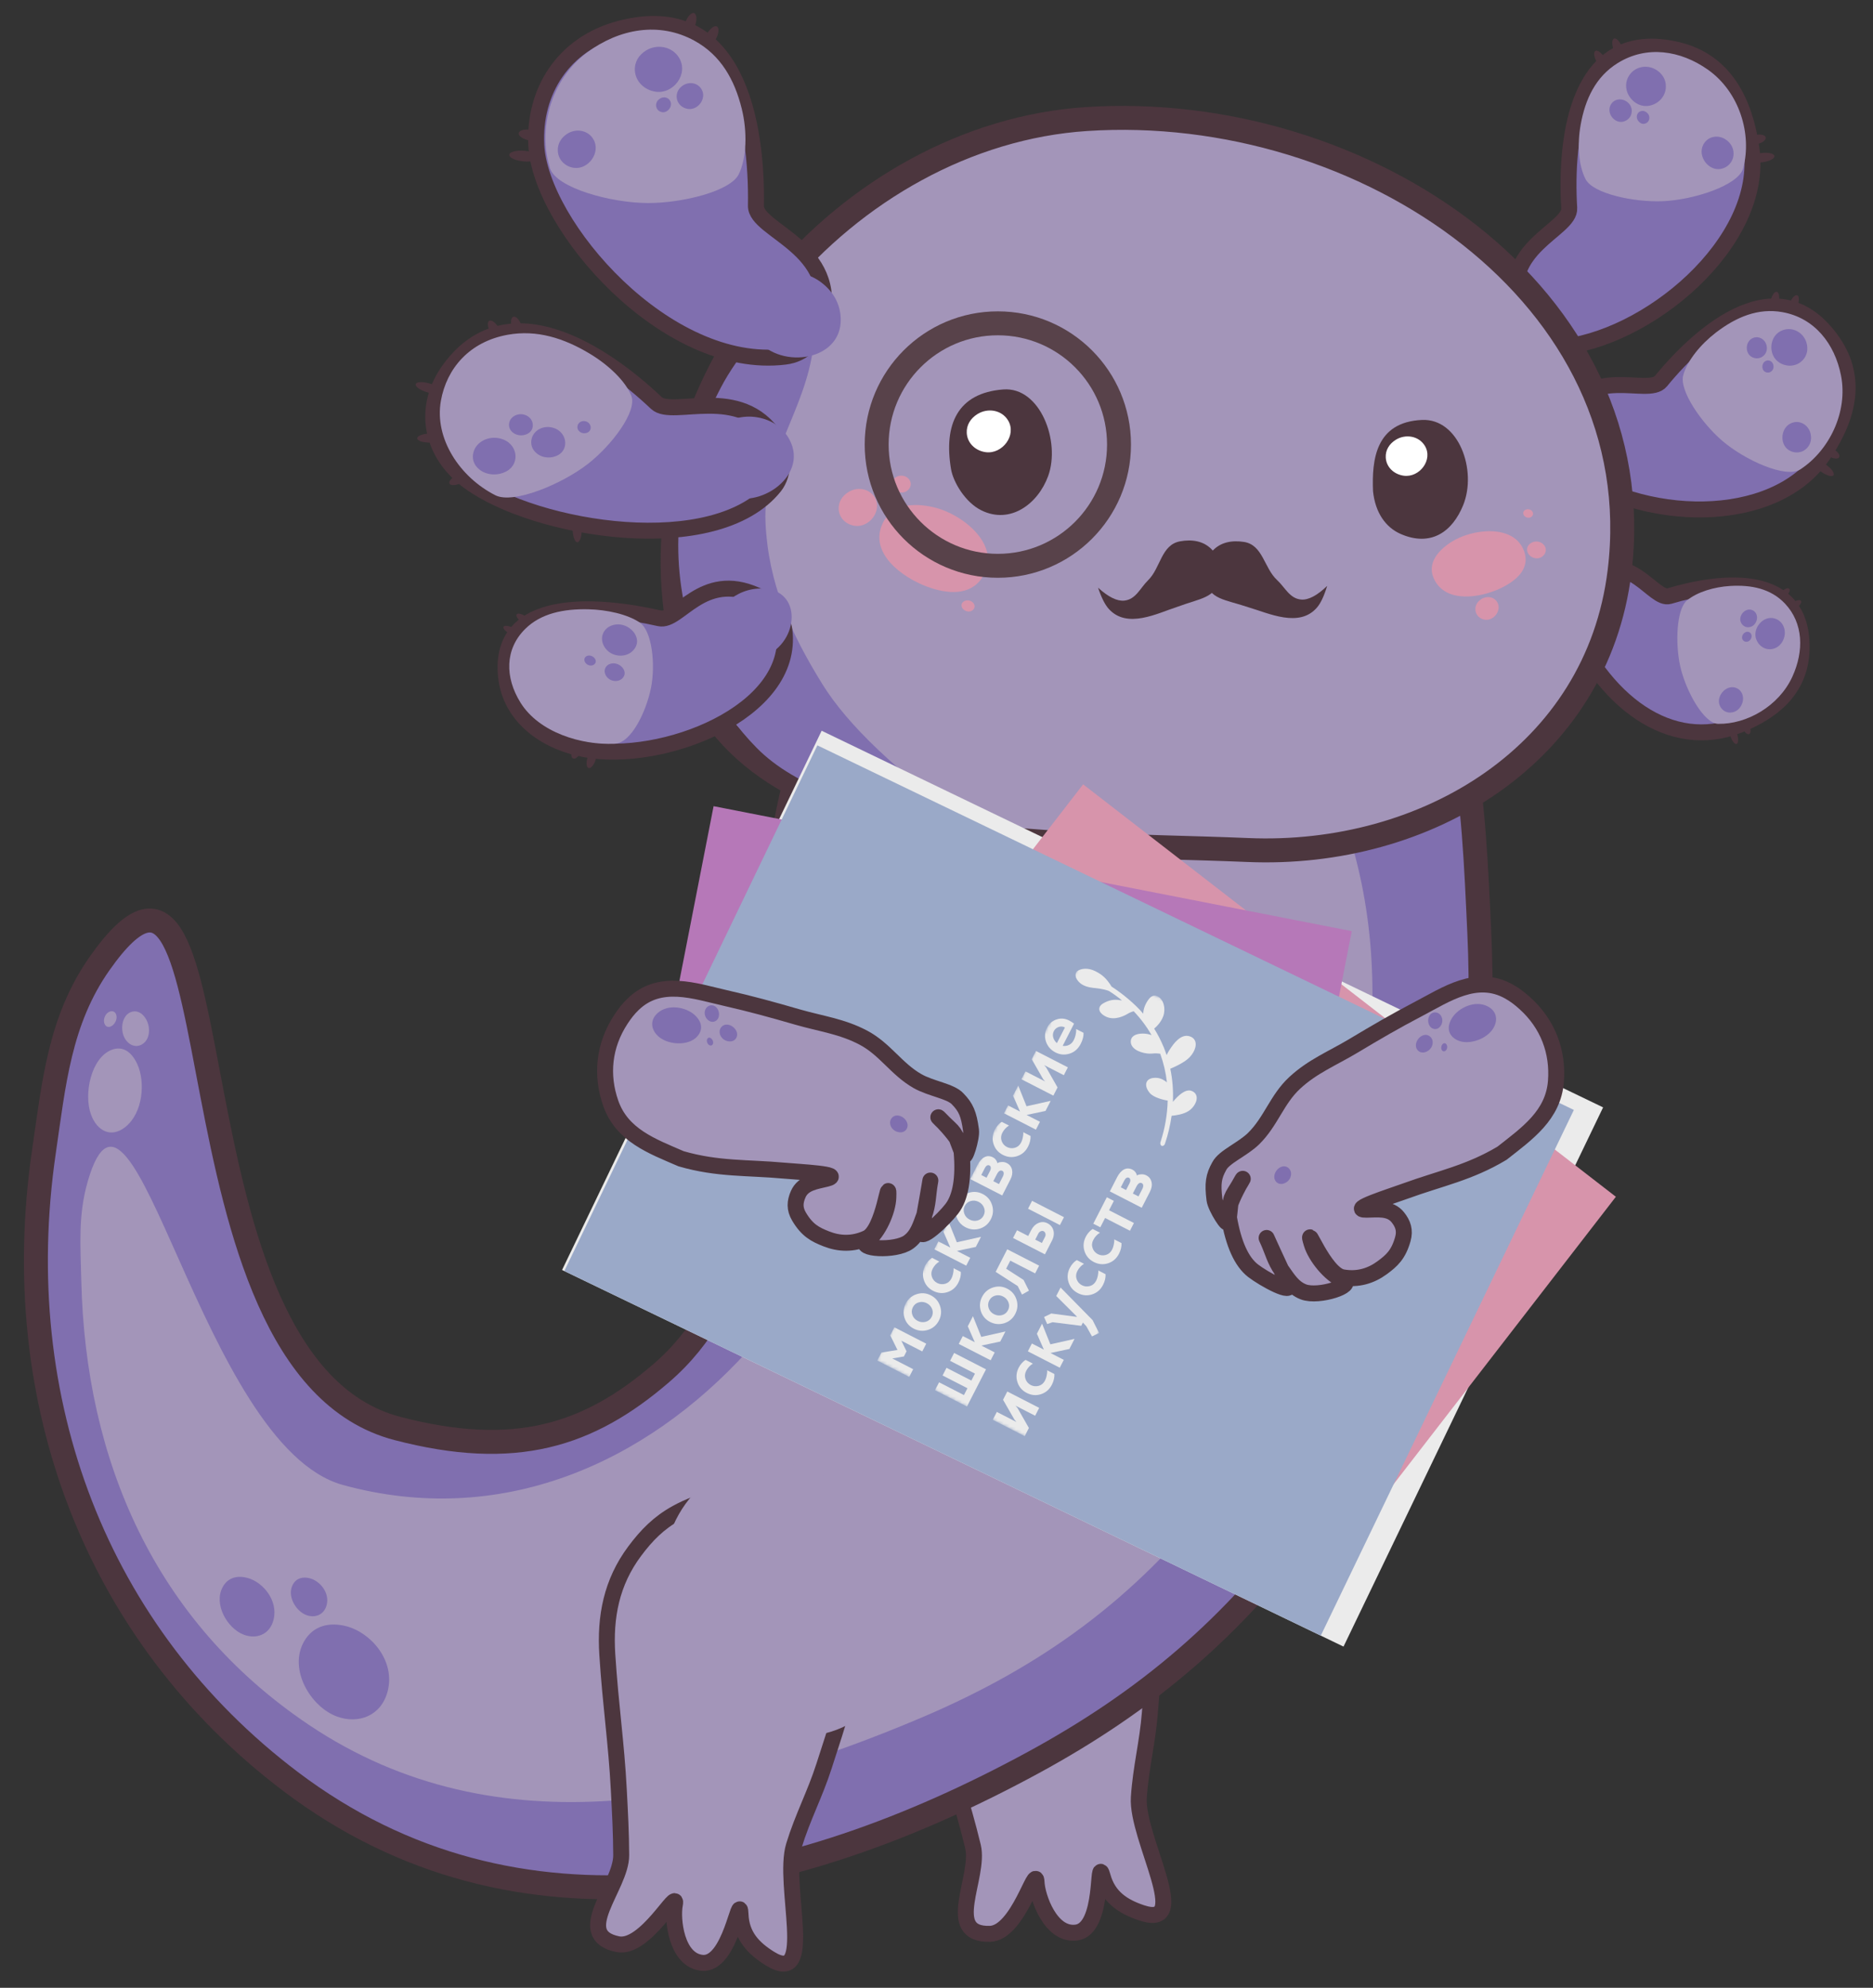 <svg width="626" height="664" viewBox="0 0 626 664" fill="none" xmlns="http://www.w3.org/2000/svg">
<rect x="0" y="0" width="626" height="664" fill="#333333" stroke="none"/>
<mask id="mask0_207_669" style="mask-type:luminance" maskUnits="userSpaceOnUse" x="0" y="0" width="626" height="664">
<path d="M625.515 0H0V663.923H625.515V0Z" fill="white"/>
</mask>
<g mask="url(#mask0_207_669)">
<mask id="mask1_207_669" style="mask-type:luminance" maskUnits="userSpaceOnUse" x="0" y="0" width="626" height="664">
<path d="M625.515 0H0V663.923H625.515V0Z" fill="white"/>
</mask>
<g mask="url(#mask1_207_669)">
<path d="M316.889 501.272C323.761 495.057 331.461 491.516 340.855 490.5C352.161 489.276 362.325 491.955 370.92 498.895C380.401 506.549 381.953 515.985 384.325 528.801C387.06 543.572 385.508 556.967 384.305 572.208C383.52 582.163 381.272 590.451 380.625 600.415C379.747 613.968 398.817 644.713 381.551 638.957C375.271 636.864 370.425 633.655 368.529 626.779C366.347 618.865 369.368 644.213 359.789 645.539C351.152 646.733 346.615 633.585 346.431 628.647C346.201 622.431 340.339 645.696 330.88 645.969C315.164 646.423 327.64 626.956 325.192 616.797C323.389 609.321 321.537 603.076 319.377 595.691C314.905 580.404 310.297 569.161 305.239 552.603C301.559 540.56 301.028 528.829 306.208 516.899C308.845 510.825 311.841 505.835 316.889 501.272Z" fill="#A395B9" stroke="#4C363E" stroke-width="5.333" stroke-miterlimit="3" stroke-linecap="square"/>
<path d="M320.752 577.213C319.848 573.52 321.917 569.836 325.372 568.989C328.827 568.143 332.367 570.453 333.271 574.147C334.176 577.84 332.105 581.525 328.651 582.371C325.196 583.217 321.657 580.907 320.752 577.213Z" fill="#806FAF"/>
<path d="M332.629 590.205C332.089 588.001 333.537 585.749 335.86 585.181C338.183 584.612 340.507 585.939 341.047 588.143C341.587 590.347 340.139 592.597 337.816 593.167C335.493 593.736 333.169 592.409 332.629 590.205Z" fill="#806FAF"/>
<path d="M337.613 581.085C337.292 579.769 338.299 578.392 339.86 578.009C341.423 577.627 342.952 578.383 343.275 579.699C343.596 581.013 342.589 582.392 341.028 582.775C339.465 583.157 337.936 582.4 337.613 581.085Z" fill="#806FAF"/>
<path d="M333.905 570.416C333.713 569.631 334.409 568.785 335.46 568.528C336.511 568.271 337.519 568.699 337.712 569.484C337.904 570.268 337.207 571.115 336.157 571.372C335.107 571.629 334.097 571.2 333.905 570.416Z" fill="#806FAF"/>
<path d="M298.205 565.249C283.133 554.908 281.963 530.383 295.593 510.515C309.224 490.648 332.528 482.913 347.6 493.255C362.673 503.595 363.844 528.121 350.213 547.989C336.583 567.856 313.279 575.591 298.205 565.249Z" fill="#A395B9"/>
<path d="M428.805 155.817C444.112 162.775 453.099 175.161 463.428 188.612C490.917 224.408 492.34 266.649 494.42 311.736C497.791 384.781 481.325 449.391 438.595 507.704C412.392 543.461 383.287 568.155 345.192 588.837C264.816 632.477 172.889 652.333 97.181 595.137C32.232 546.071 2.52 468.123 14.663 384.82C18.009 361.861 19.916 340.884 33.261 321.872C82.044 252.379 51.627 455.971 132.819 477.157C172.173 487.428 196.743 479.547 220.971 458.705C277.384 410.183 236.841 305.404 280.231 221.985C290.504 202.236 316.668 194.531 338.539 183.601C368.537 168.611 396.04 140.923 428.805 155.817Z" fill="#806FAF" stroke="#4C363E" stroke-width="8" stroke-miterlimit="3" stroke-linecap="square"/>
<path d="M381.208 192.991C427.788 201.817 443.555 247.339 453.724 289.112C461.165 319.673 459.631 350.876 453.401 381.276C444.56 424.423 434.101 463.753 405.951 499.841C379.332 533.967 348.328 556.629 307.899 573.777C241.1 602.112 166.403 618.572 103.219 576.148C51.677 541.541 28.583 487.864 27.176 427.905C26.899 416.107 26.044 405.852 29.38 394.439C44.491 342.739 67.248 483.068 114.651 496.045C167.165 510.421 215.541 489.101 249.961 451.195C293.545 403.192 260.109 322.925 281.427 255.461C292.188 221.408 310.888 201.835 342.457 193.871C355.743 190.52 367.725 190.436 381.208 192.991Z" fill="#A395B9"/>
<path d="M314.755 215.649C310.979 220.964 315.225 227.447 320.744 228.732C325.087 229.744 330.037 227.895 331.752 223.316C333.857 217.693 329.101 212.943 323.852 212.199C320.439 211.715 316.923 212.596 314.755 215.649Z" fill="#806FAF"/>
<path d="M74.433 530.124C71.297 535.891 75.969 543.903 81.387 546.012C85.651 547.671 90.235 546.068 91.46 540.929C92.964 534.621 87.961 528.565 82.852 527.117C79.529 526.176 76.235 526.812 74.433 530.124Z" fill="#806FAF"/>
<path d="M101.639 548.269C96.291 557.581 103.816 570.231 112.733 573.424C119.752 575.937 127.387 573.231 129.553 564.983C132.213 554.857 124.087 545.345 115.663 543.196C110.185 541.799 104.712 542.92 101.639 548.269Z" fill="#806FAF"/>
<path d="M97.911 529.231C95.779 533.009 98.835 538.179 102.429 539.503C105.259 540.544 108.325 539.461 109.18 536.109C110.228 531.993 106.937 528.099 103.543 527.203C101.336 526.619 99.136 527.061 97.911 529.231Z" fill="#806FAF"/>
<path d="M37.208 350.721C30.456 353.449 27.908 365.372 30.409 372.28C32.377 377.716 37.063 380.3 41.892 376.456C47.821 371.736 48.632 361.4 45.864 355.405C44.064 351.508 41.088 349.153 37.208 350.721Z" fill="#A395B9"/>
<path d="M44.169 337.935C40.872 338.768 40.045 343.605 41.571 346.583C42.771 348.927 45.231 350.207 47.517 348.825C50.324 347.128 50.336 342.873 48.711 340.263C47.655 338.565 46.064 337.456 44.169 337.935Z" fill="#A395B9"/>
<path d="M38.857 339.003C38.343 337.317 36.525 337.517 35.535 338.749C34.755 339.719 34.444 341.231 35.093 342.291C35.891 343.591 37.445 343.025 38.296 341.789C38.848 340.985 39.152 339.971 38.857 339.003Z" fill="#A395B9"/>
<path d="M402.733 448.72C402.192 449.535 402.845 450.565 403.669 450.789C404.317 450.967 405.047 450.699 405.285 449.989C405.579 449.12 404.855 448.357 404.072 448.219C403.564 448.128 403.045 448.252 402.733 448.72Z" fill="#806FAF"/>
<path d="M390.288 470.331C390.227 473.967 392.987 473.896 395.032 471.5C396.641 469.615 397.827 466.497 397.387 464.148C396.847 461.264 394.297 462.153 392.456 464.587C391.259 466.168 390.323 468.243 390.288 470.331Z" fill="#806FAF"/>
<path d="M370.993 496.376C369.712 498.243 371.205 500.564 373.117 501.048C374.623 501.428 376.325 500.797 376.899 499.181C377.603 497.197 375.94 495.488 374.123 495.197C372.941 495.009 371.731 495.304 370.993 496.376Z" fill="#806FAF"/>
<path d="M401.641 456.237C400.36 458.104 401.853 460.425 403.765 460.908C405.271 461.289 406.973 460.659 407.547 459.043C408.251 457.059 406.588 455.349 404.771 455.059C403.589 454.871 402.379 455.165 401.641 456.237Z" fill="#806FAF"/>
<path d="M382.532 502.679C386.611 510.257 395.739 507.527 399.745 500.659C402.897 495.252 403.187 487.696 398.951 483.248C393.751 477.785 386.288 482.012 383.005 488.768C380.869 493.16 380.189 498.325 382.532 502.679Z" fill="#806FAF"/>
<path d="M398.909 473.339C395.879 477.616 399.295 482.839 403.732 483.879C407.224 484.696 411.203 483.212 412.577 479.525C414.267 475 410.44 471.171 406.22 470.567C403.476 470.175 400.651 470.881 398.909 473.339Z" fill="#806FAF"/>
<path d="M316.628 233.101C315.705 234.389 316.733 235.951 318.075 236.256C319.131 236.497 320.336 236.045 320.756 234.939C321.272 233.579 320.119 232.435 318.843 232.26C318.013 232.147 317.157 232.363 316.628 233.101Z" fill="#806FAF"/>
<path d="M302.019 229.14C300.153 231.756 302.243 234.939 304.963 235.565C307.104 236.059 309.547 235.145 310.396 232.893C311.437 230.128 309.096 227.797 306.508 227.436C304.825 227.201 303.091 227.637 302.019 229.14Z" fill="#806FAF"/>
<path d="M226.125 505.388C234.243 500.923 242.552 499.248 251.927 500.42C263.211 501.831 272.485 506.777 279.253 515.508C286.719 525.14 286.057 534.68 285.417 547.697C284.679 562.701 280.087 575.38 275.409 589.935C272.353 599.441 268.257 606.989 265.336 616.537C261.363 629.525 272.845 663.833 257.367 654.259C251.737 650.776 247.76 646.539 247.497 639.409C247.195 631.207 244.301 656.569 234.675 655.655C225.995 654.831 224.604 640.991 225.563 636.143C226.769 630.041 215.709 651.333 206.443 649.421C191.044 646.247 207.665 630.173 207.62 619.724C207.587 612.033 207.221 605.529 206.819 597.845C205.985 581.94 204.088 569.939 202.975 552.66C202.165 540.095 204.348 528.556 212.135 518.139C216.099 512.833 220.164 508.667 226.125 505.388Z" fill="#A395B9" stroke="#4C363E" stroke-width="5.333" stroke-miterlimit="3" stroke-linecap="square"/>
<path d="M252.612 529.839C251.377 524.585 254.932 519.251 260.544 517.932C266.156 516.615 271.713 519.809 272.947 525.063C274.181 530.316 270.627 535.652 265.015 536.969C259.403 538.288 253.845 535.092 252.612 529.839Z" fill="#806FAF"/>
<path d="M252.612 529.839C251.377 524.585 254.932 519.251 260.544 517.932C266.156 516.615 271.713 519.809 272.947 525.063C274.181 530.316 270.627 535.652 265.015 536.969C259.403 538.288 253.845 535.092 252.612 529.839Z" fill="#806FAF"/>
<path d="M251.968 548.48C251.155 545.017 253.403 541.523 256.984 540.681C260.567 539.84 264.135 541.969 264.948 545.431C265.761 548.893 263.513 552.388 259.932 553.229C256.349 554.071 252.781 551.943 251.968 548.48Z" fill="#806FAF"/>
<path d="M242.287 536.461C241.751 534.179 243.172 531.889 245.459 531.353C247.745 530.816 250.036 532.232 250.572 534.515C251.108 536.797 249.688 539.085 247.401 539.623C245.115 540.16 242.823 538.743 242.287 536.461Z" fill="#806FAF"/>
<path d="M242.725 491.144C262.561 482.175 287.364 494.128 298.077 517.821C308.792 541.515 301.385 568.033 281.549 577.004C261.713 585.973 236.911 574.02 226.196 550.325C215.483 526.632 222.888 500.115 242.725 491.144Z" fill="#A395B9"/>
<path d="M536.179 19.167C535.197 17.529 533.853 16.569 533.181 17.024C532.508 17.477 532.76 19.175 533.741 20.812C534.724 22.448 536.067 23.408 536.74 22.953C537.412 22.5 537.161 20.803 536.179 19.167Z" fill="#4C363E"/>
<path d="M542.045 15.547C541.337 13.76 540.164 12.571 539.427 12.893C538.691 13.217 538.667 14.931 539.373 16.719C540.081 18.507 541.255 19.695 541.992 19.372C542.729 19.049 542.753 17.335 542.045 15.547Z" fill="#4C363E"/>
<path d="M587.272 48.155C589.035 47.751 590.32 46.744 590.14 45.907C589.961 45.071 588.385 44.719 586.623 45.124C584.861 45.528 583.576 46.535 583.755 47.372C583.935 48.208 585.511 48.559 587.272 48.155Z" fill="#4C363E"/>
<path d="M589.081 54.197C591.381 53.899 593.159 52.967 593.051 52.117C592.943 51.268 590.988 50.821 588.689 51.12C586.391 51.419 584.612 52.351 584.72 53.2C584.828 54.049 586.783 54.496 589.081 54.197Z" fill="#4C363E"/>
<path d="M507.593 103.933C501.183 82.529 524.912 76.923 524.469 69.54C523.053 45.864 527.192 9.008 560.321 16.599C576.62 20.333 583.14 34.196 585.365 49.537C589.915 80.899 550.443 113.879 520.304 116.093C514.928 116.489 509.271 109.533 507.593 103.933Z" fill="#806FAF" stroke="#4C363E" stroke-width="5.333" stroke-miterlimit="3" stroke-linecap="square"/>
<path d="M555.656 67.212C546.152 67.593 532.5 64.716 529.967 59.903C527.523 55.259 527.137 48.059 528.295 41.652C529.84 33.099 533.308 25.632 540.697 21.055C550.345 15.079 561.645 16.8 570.817 23.272C581.415 30.749 585.603 44.887 582.615 56.189C581.109 61.885 566.068 66.795 555.656 67.212Z" fill="#A395B9"/>
<path d="M556.773 28.995C556.703 32.243 554.273 34.729 551.24 35.316C546.225 36.287 541.639 30.468 544.219 25.687C546.065 22.264 550.283 21.391 553.435 23.263C555.483 24.481 556.829 26.484 556.773 28.995Z" fill="#806FAF"/>
<path d="M545.373 37.099C545.361 38.963 544.019 40.367 542.32 40.673C539.513 41.183 536.888 37.8 538.296 35.081C539.304 33.136 541.664 32.675 543.449 33.779C544.611 34.497 545.383 35.66 545.373 37.099Z" fill="#806FAF"/>
<path d="M551.253 39.328C551.263 40.397 550.52 41.189 549.569 41.349C547.997 41.615 546.495 39.649 547.261 38.103C547.811 36.996 549.132 36.753 550.144 37.405C550.803 37.828 551.247 38.503 551.253 39.328Z" fill="#806FAF"/>
<path d="M579.399 51.308C579.396 53.991 577.485 56.003 575.06 56.432C571.049 57.141 567.271 52.247 569.264 48.343C570.691 45.548 574.063 44.903 576.624 46.508C578.288 47.553 579.401 49.233 579.399 51.308Z" fill="#806FAF"/>
<path d="M594.523 100.799C594.873 99.08 594.555 97.588 593.812 97.471C593.069 97.352 592.183 98.652 591.833 100.372C591.483 102.091 591.801 103.581 592.544 103.7C593.287 103.817 594.173 102.517 594.523 100.799Z" fill="#4C363E"/>
<path d="M600.784 102.056C601.416 100.408 601.356 98.869 600.652 98.623C599.947 98.376 598.863 99.515 598.231 101.163C597.599 102.811 597.659 104.349 598.363 104.595C599.068 104.841 600.153 103.704 600.784 102.056Z" fill="#4C363E"/>
<path d="M611.329 152.455C612.784 153.292 614.289 153.424 614.689 152.748C615.088 152.072 614.231 150.844 612.776 150.007C611.321 149.169 609.816 149.039 609.416 149.715C609.017 150.391 609.875 151.619 611.329 152.455Z" fill="#4C363E"/>
<path d="M608.796 157.659C610.552 158.904 612.348 159.397 612.803 158.757C613.259 158.117 612.203 156.587 610.447 155.341C608.692 154.096 606.896 153.603 606.44 154.243C605.985 154.883 607.04 156.413 608.796 157.659Z" fill="#4C363E"/>
<path d="M522.149 139.835C531.119 121.401 550.816 132.563 555.117 127.317C568.913 110.499 594.721 88.309 612.607 114.265C621.405 127.035 617.212 140.464 609.165 152.185C592.715 176.147 548.445 174.891 523.244 156.015C519.239 153.013 519.803 144.657 522.149 139.835Z" fill="#806FAF" stroke="#4C363E" stroke-width="5.333" stroke-miterlimit="3" stroke-linecap="square"/>
<path d="M575.632 147.257C568.757 141.371 561.152 130.447 562.575 125.333C563.947 120.4 568.448 114.959 573.499 111.088C580.24 105.923 587.601 102.785 595.781 104.275C606.463 106.22 613.195 114.787 615.3 125.399C617.731 137.661 611.284 150.571 601.716 156.785C596.895 159.917 583.163 153.707 575.632 147.257Z" fill="#A395B9"/>
<path d="M602.455 120.371C600.381 122.512 597.171 122.656 594.735 121.141C590.707 118.639 591.203 111.837 595.947 110.244C599.34 109.104 602.765 111.171 603.749 114.413C604.388 116.523 604.057 118.717 602.455 120.371Z" fill="#806FAF"/>
<path d="M589.618 118.649C588.448 119.895 586.656 119.995 585.304 119.132C583.071 117.708 583.387 113.78 586.044 112.837C587.946 112.163 589.846 113.339 590.375 115.205C590.719 116.419 590.523 117.687 589.618 118.649Z" fill="#806FAF"/>
<path d="M592.243 123.848C591.581 124.573 590.581 124.64 589.832 124.149C588.593 123.339 588.793 121.071 590.281 120.513C591.347 120.113 592.4 120.783 592.684 121.857C592.869 122.556 592.752 123.288 592.243 123.848Z" fill="#806FAF"/>
<path d="M603.988 149.621C602.312 151.424 599.753 151.575 597.829 150.337C594.649 148.291 595.121 142.62 598.917 141.248C601.633 140.265 604.339 141.953 605.085 144.645C605.571 146.396 605.283 148.228 603.988 149.621Z" fill="#806FAF"/>
<path d="M596.84 199.32C597.912 198.285 598.435 197.092 598.005 196.656C597.576 196.221 596.356 196.708 595.283 197.743C594.209 198.776 593.688 199.969 594.117 200.405C594.547 200.84 595.767 200.355 596.84 199.32Z" fill="#4C363E"/>
<path d="M600.335 203.176C601.557 202.324 602.273 201.221 601.932 200.715C601.589 200.207 600.319 200.487 599.096 201.337C597.873 202.188 597.157 203.291 597.499 203.799C597.841 204.305 599.112 204.027 600.335 203.176Z" fill="#4C363E"/>
<path d="M582.541 243.401C583.085 244.677 584.009 245.485 584.604 245.203C585.197 244.921 585.236 243.655 584.692 242.379C584.147 241.101 583.223 240.295 582.629 240.576C582.035 240.859 581.996 242.124 582.541 243.401Z" fill="#4C363E"/>
<path d="M578.325 245.832C578.867 247.537 579.805 248.735 580.417 248.505C581.031 248.275 581.088 246.703 580.547 244.997C580.004 243.292 579.067 242.095 578.453 242.325C577.841 242.555 577.783 244.127 578.325 245.832Z" fill="#4C363E"/>
<path d="M530.167 192.175C545.097 183.561 552.557 200.725 557.955 199.108C575.264 193.917 603.096 190.688 602.111 217.327C601.625 230.433 592.285 237.821 581.252 242.183C558.697 251.1 535.476 235.123 522.949 203.999C521.401 200.153 526.26 194.428 530.167 192.175Z" fill="#806FAF" stroke="#4C363E" stroke-width="5.333" stroke-miterlimit="3" stroke-linecap="square"/>
<path d="M561.548 222.452C559.899 214.959 560.287 203.535 563.803 200.588C567.195 197.744 572.935 196.048 578.255 195.731C585.356 195.309 591.855 196.627 596.583 201.625C602.755 208.152 602.966 217.481 599.052 226.035C594.531 235.916 583.744 241.981 574.227 241.787C569.43 241.688 563.354 230.661 561.548 222.452Z" fill="#A395B9"/>
<path d="M592.449 216.765C590.037 217.275 587.859 215.849 587.001 213.632C585.584 209.968 589.245 205.453 593.141 206.596C595.929 207.413 597.165 210.485 596.22 213.219C595.607 214.996 594.312 216.372 592.449 216.765Z" fill="#806FAF"/>
<path d="M584.864 209.459C583.484 209.772 582.259 208.989 581.793 207.744C581.025 205.687 583.16 203.093 585.367 203.699C586.947 204.131 587.617 205.856 587.049 207.412C586.681 208.424 585.929 209.216 584.864 209.459Z" fill="#806FAF"/>
<path d="M584.036 214.339C583.248 214.531 582.558 214.101 582.307 213.403C581.891 212.247 583.135 210.757 584.386 211.076C585.28 211.303 585.644 212.272 585.304 213.157C585.083 213.733 584.647 214.189 584.036 214.339Z" fill="#806FAF"/>
<path d="M579.109 237.929C577.125 238.392 575.371 237.281 574.715 235.501C573.629 232.56 576.72 228.823 579.887 229.668C582.152 230.273 583.1 232.74 582.271 234.976C581.731 236.429 580.644 237.572 579.109 237.929Z" fill="#806FAF"/>
<path d="M417.004 283.935C344.196 280.853 239.228 286.5 226.477 208.332C212.945 125.376 283.428 45.011 363.072 39.771C455.776 33.672 552.637 98.841 541.283 190.956C533.759 251.996 476.76 286.465 417.004 283.935Z" fill="#A395B9" stroke="#4C363E" stroke-width="8" stroke-miterlimit="3" stroke-linecap="square"/>
<path d="M297.971 79.145C300.071 87.304 310.296 85.824 316.82 82.757C321.883 80.377 326.653 76.404 325.997 70.519C324.9 60.671 312.096 61.936 305.127 66.356C300.595 69.231 296.553 73.641 297.971 79.145Z" fill="#A395B9"/>
<path d="M294.969 174.892C290.435 184.624 301.263 192.783 309.867 195.969C316.544 198.441 324.219 199.124 328.3 192.908C335.129 182.504 322.04 171.728 311.933 169.413C305.363 167.909 298.028 168.327 294.969 174.892Z" fill="#D794AB"/>
<path d="M479.452 193.743C483.493 201.541 494.78 199.709 501.549 196.491C506.803 193.992 511.401 189.967 509.459 184.307C506.207 174.835 491.955 176.561 484.956 181.105C480.405 184.06 476.724 188.481 479.452 193.743Z" fill="#D794AB"/>
<path d="M328.049 170.5C337.661 175.217 346.903 168.332 350.305 159.047C354.549 147.464 347.632 129.153 335.335 130.087C319.999 131.251 315.357 141.825 317.855 156.692C318.572 160.964 322.553 167.804 328.049 170.5Z" fill="#4C363E"/>
<path d="M468.223 178.401C478.155 182.681 485.38 177.761 489.04 168.705C493.715 157.136 487.584 139.708 475.239 140.275C459.755 140.988 458.467 153.581 458.895 164.073C459.635 171.209 463.088 176.188 468.223 178.401Z" fill="#4C363E"/>
<path d="M299.967 91.92C300.364 94.569 302.964 96.679 305.953 97.259C310.895 98.217 314.737 93.629 311.761 89.645C309.631 86.795 305.467 85.941 302.612 87.361C300.757 88.285 299.66 89.873 299.967 91.92Z" fill="#A395B9"/>
<path d="M288.256 82.176C288.38 83.569 289.593 84.62 291.036 84.848C293.421 85.227 295.416 82.695 294.068 80.661C293.104 79.207 291.096 78.863 289.667 79.691C288.737 80.228 288.16 81.099 288.256 82.176Z" fill="#A395B9"/>
<path d="M298.148 161.807C298.272 163.201 299.484 164.251 300.927 164.48C303.312 164.859 305.307 162.325 303.959 160.292C302.995 158.837 300.987 158.493 299.557 159.321C298.628 159.86 298.051 160.729 298.148 161.807Z" fill="#D794AB"/>
<path d="M510.396 183.807C510.521 185.2 511.733 186.251 513.176 186.479C515.561 186.857 517.556 184.325 516.208 182.292C515.244 180.837 513.236 180.493 511.807 181.321C510.877 181.859 510.3 182.729 510.396 183.807Z" fill="#D794AB"/>
<path d="M509.101 171.535C509.187 172.24 509.84 172.787 510.604 172.923C511.867 173.147 512.883 171.896 512.144 170.851C511.616 170.103 510.552 169.901 509.811 170.3C509.328 170.559 509.036 170.989 509.101 171.535Z" fill="#D794AB"/>
<path d="M280.311 170.033C280.44 173.083 282.832 175.279 285.772 175.652C290.629 176.269 294.948 170.529 292.367 166.185C290.52 163.077 286.432 162.503 283.425 164.448C281.471 165.713 280.209 167.677 280.311 170.033Z" fill="#D794AB"/>
<path d="M493.111 203.6C493.173 205.472 494.609 206.807 496.387 207.02C499.324 207.373 501.968 203.828 500.428 201.175C499.327 199.277 496.855 198.945 495.025 200.156C493.836 200.943 493.061 202.155 493.111 203.6Z" fill="#D794AB"/>
<path d="M321.368 202.4C321.488 203.324 322.36 204.047 323.375 204.232C325.049 204.539 326.384 202.912 325.393 201.536C324.685 200.552 323.275 200.277 322.295 200.791C321.659 201.125 321.276 201.687 321.368 202.4Z" fill="#D794AB"/>
<path d="M463.151 152.843C463.331 156.096 465.959 158.467 469.159 158.903C474.447 159.624 479.065 153.56 476.204 148.896C474.156 145.559 469.705 144.893 466.464 146.929C464.356 148.253 463.011 150.329 463.151 152.843Z" fill="white"/>
<path d="M323.113 144.631C323.295 148.08 326.063 150.588 329.439 151.04C335.019 151.789 339.913 145.345 336.907 140.407C334.755 136.873 330.057 136.181 326.629 138.349C324.4 139.76 322.973 141.965 323.113 144.631Z" fill="white"/>
<path d="M320.405 88.108C320.779 90.553 323.452 91.955 325.961 93.047C334.399 96.72 338.044 85.217 336.072 81.227C334.621 78.288 326.001 80.763 322.847 83.907C321.604 85.144 320.116 86.217 320.405 88.108Z" fill="#A395B9"/>
<path d="M464.243 85.657C467.728 90.717 481.843 90.46 478.477 85.249C476.795 82.644 471.824 83.619 470.797 81.232C470.041 79.475 467.219 76.499 464.395 77.136C460.383 78.041 462.305 82.845 464.243 85.657Z" fill="#A395B9"/>
<path d="M273.403 90.512C273.069 101.495 272.541 109.939 271.819 115.844C269.207 137.191 254.816 152.957 255.855 174.719C256.825 195.024 264.212 211.332 274.839 228.507C283.352 242.265 299.879 257.928 324.417 275.496C289.62 271.487 265.764 262.91 252.848 249.765C239.881 236.568 233.081 221.652 229.079 203.665C223.209 177.289 228.512 153.324 240.899 129.507C246.428 118.876 257.262 105.877 273.403 90.512Z" fill="#806FAF"/>
<path d="M236.18 11.451C237.265 9.531 238.813 8.372 239.636 8.864C240.459 9.356 240.245 11.315 239.161 13.235C238.076 15.155 236.527 16.313 235.704 15.821C234.883 15.329 235.095 13.371 236.18 11.451Z" fill="#4C363E"/>
<path d="M229.023 7.551C229.773 5.468 231.108 4.053 232.001 4.393C232.893 4.732 233.008 6.697 232.257 8.78C231.507 10.861 230.172 12.276 229.279 11.937C228.387 11.597 228.271 9.632 229.023 7.551Z" fill="#4C363E"/>
<path d="M176.897 46.907C174.781 46.519 173.203 45.419 173.373 44.451C173.544 43.483 175.401 43.013 177.516 43.401C179.632 43.789 181.211 44.889 181.04 45.857C180.869 46.825 179.012 47.296 176.897 46.907Z" fill="#4C363E"/>
<path d="M175.052 53.919C172.303 53.675 170.141 52.681 170.228 51.703C170.313 50.723 172.615 50.127 175.363 50.371C178.112 50.615 180.273 51.608 180.187 52.587C180.101 53.565 177.8 54.163 175.052 53.919Z" fill="#4C363E"/>
<path d="M274.452 107.491C280.992 82.656 252.496 77.241 252.648 68.751C253.136 41.524 246.352 -0.591 207.347 9.541C188.156 14.527 178.348 30.643 179.235 48.412C180.583 75.432 222.791 123.988 262.345 119.133C268.719 118.352 272.74 113.989 274.452 107.491Z" fill="#806FAF" stroke="#4C363E" stroke-width="5.333" stroke-miterlimit="3" stroke-linecap="square"/>
<path d="M216.584 67.824C227.956 67.848 244.119 63.911 246.903 58.216C249.589 52.721 249.791 43.9 247.908 36.311C245.525 26.705 240.987 18.492 232.133 13.623C220.305 7.117 206.895 9.607 196.264 17.517C183.981 26.656 179.689 43.24 183.825 56.221C185.911 62.763 204.125 67.797 216.584 67.824Z" fill="#A395B9"/>
<path d="M212.191 23.612C212.439 27.336 215.453 30.087 219.089 30.629C225.1 31.527 230.26 24.653 226.951 19.277C224.583 15.431 219.523 14.608 215.871 16.893C213.497 18.377 211.999 20.735 212.191 23.612Z" fill="#806FAF"/>
<path d="M226.155 32.423C226.263 34.56 227.931 36.113 229.965 36.395C233.328 36.857 236.279 32.864 234.467 29.804C233.171 27.615 230.34 27.187 228.273 28.531C226.931 29.405 226.071 30.772 226.155 32.423Z" fill="#806FAF"/>
<path d="M219.276 35.233C219.32 36.46 220.243 37.337 221.381 37.481C223.263 37.717 224.951 35.397 223.96 33.656C223.251 32.409 221.668 32.188 220.497 32.979C219.737 33.492 219.243 34.285 219.276 35.233Z" fill="#806FAF"/>
<path d="M186.428 50.373C186.568 53.453 188.941 55.68 191.847 56.068C196.651 56.709 200.896 50.932 198.329 46.536C196.492 43.391 192.45 42.796 189.486 44.748C187.559 46.017 186.32 47.995 186.428 50.373Z" fill="#806FAF"/>
<path d="M171.052 109.129C170.532 107.417 170.82 105.917 171.692 105.779C172.564 105.641 173.695 106.919 174.213 108.629C174.733 110.34 174.445 111.841 173.573 111.979C172.7 112.116 171.571 110.84 171.052 109.129Z" fill="#4C363E"/>
<path d="M163.705 110.555C162.857 108.921 162.835 107.381 163.655 107.116C164.475 106.851 165.831 107.96 166.679 109.592C167.528 111.224 167.551 112.765 166.731 113.031C165.909 113.296 164.555 112.187 163.705 110.555Z" fill="#4C363E"/>
<path d="M154.267 161.269C152.593 162.147 150.816 162.317 150.303 161.652C149.788 160.987 150.729 159.735 152.403 158.859C154.077 157.983 155.853 157.811 156.368 158.476C156.881 159.141 155.94 160.393 154.267 161.269Z" fill="#4C363E"/>
<path d="M144.124 147.829C141.74 147.945 139.653 147.364 139.465 146.531C139.279 145.697 141.063 144.927 143.447 144.811C145.831 144.695 147.917 145.276 148.104 146.109C148.291 146.943 146.507 147.713 144.124 147.829Z" fill="#4C363E"/>
<path d="M142.959 131.083C140.653 130.464 138.844 129.271 138.921 128.42C138.999 127.571 140.932 127.383 143.237 128.001C145.543 128.62 147.351 129.812 147.273 130.663C147.197 131.513 145.263 131.701 142.959 131.083Z" fill="#4C363E"/>
<path d="M194.428 176.473C194.52 178.857 193.917 180.939 193.083 181.117C192.248 181.296 191.495 179.505 191.401 177.12C191.309 174.736 191.912 172.655 192.747 172.476C193.581 172.297 194.335 174.088 194.428 176.473Z" fill="#4C363E"/>
<path d="M259.204 146.255C247.453 128.049 224.785 139.745 219.368 134.612C201.995 118.151 170.059 96.636 150.435 123.088C140.781 136.101 143.911 151.549 156.815 160.941C179.163 177.205 239.319 186.971 258.889 162.476C262.185 158.349 262.279 151.019 259.204 146.255Z" fill="#806FAF" stroke="#4C363E" stroke-width="5.333" stroke-miterlimit="3" stroke-linecap="square"/>
<path d="M196.512 154.945C204.471 148.745 213.023 137.396 211.009 132.237C209.067 127.259 203.317 121.859 196.995 118.075C188.556 113.023 179.485 110.056 169.696 111.821C156.911 114.125 149.277 123.049 147.351 133.913C145.124 146.464 153.655 159.405 165.567 165.436C171.569 168.476 187.791 161.737 196.512 154.945Z" fill="#A395B9"/>
<path d="M160.188 156.809C162.776 158.896 166.589 158.955 169.385 157.373C174.008 154.761 173.007 147.968 167.288 146.501C163.196 145.452 159.261 147.611 158.292 150.883C157.663 153.009 158.188 155.197 160.188 156.809Z" fill="#806FAF"/>
<path d="M171.352 144.437C172.815 145.652 174.945 145.704 176.495 144.805C179.056 143.32 178.443 139.399 175.236 138.525C174.089 138.213 172.971 138.364 172.075 138.828C171.177 139.292 170.504 140.069 170.247 141.011C169.912 142.235 170.223 143.499 171.352 144.437Z" fill="#806FAF"/>
<path d="M193.683 144.144C194.509 144.852 195.7 144.891 196.557 144.38C197.976 143.536 197.603 141.272 195.804 140.753C194.517 140.383 193.309 141.08 193.037 142.163C192.86 142.867 193.044 143.597 193.683 144.144Z" fill="#806FAF"/>
<path d="M179.323 151.392C181.419 153.152 184.46 153.235 186.665 151.944C190.311 149.811 189.407 144.149 184.825 142.877C181.545 141.967 178.443 143.728 177.72 146.443C177.251 148.207 177.704 150.032 179.323 151.392Z" fill="#806FAF"/>
<path d="M174.285 207.779C172.951 206.772 172.26 205.592 172.743 205.144C173.225 204.697 174.701 205.152 176.035 206.159C177.369 207.164 178.061 208.345 177.579 208.792C177.096 209.239 175.62 208.785 174.285 207.779Z" fill="#4C363E"/>
<path d="M170.376 211.731C168.875 210.912 167.96 209.827 168.335 209.311C168.709 208.793 170.232 209.039 171.733 209.857C173.235 210.676 174.149 211.761 173.776 212.277C173.401 212.795 171.877 212.549 170.376 211.731Z" fill="#4C363E"/>
<path d="M193.909 251.507C193.341 252.799 192.295 253.632 191.573 253.365C190.853 253.099 190.729 251.833 191.297 250.541C191.867 249.249 192.913 248.416 193.633 248.683C194.355 248.949 194.477 250.215 193.909 251.507Z" fill="#4C363E"/>
<path d="M199.053 253.827C198.515 255.548 197.476 256.771 196.736 256.557C195.995 256.344 195.832 254.772 196.371 253.052C196.909 251.331 197.948 250.107 198.688 250.321C199.429 250.535 199.592 252.105 199.053 253.827Z" fill="#4C363E"/>
<path d="M252.879 198.845C234.659 190.625 226.857 208.001 220.363 206.527C199.531 201.796 166.347 199.308 169.132 225.939C170.501 239.04 181.656 247.649 195.363 250.253C221.163 255.157 265.708 238.032 262.151 210.484C261.601 206.232 257.647 200.996 252.879 198.845Z" fill="#806FAF" stroke="#4C363E" stroke-width="5.333" stroke-miterlimit="3" stroke-linecap="square"/>
<path d="M217.569 229.827C219.105 222.236 218.031 210.759 213.769 207.915C209.656 205.171 202.863 203.66 196.633 203.523C188.319 203.34 180.8 204.887 175.547 210.075C168.688 216.849 168.717 226.281 173.967 234.705C180.216 244.735 194.377 248.955 205.481 248.436C211.077 248.173 216.024 237.459 217.569 229.827Z" fill="#A395B9"/>
<path d="M206.385 218.935C209.275 219.38 211.771 217.895 212.653 215.653C214.111 211.949 209.496 207.529 204.948 208.776C201.692 209.669 200.415 212.777 201.7 215.487C202.536 217.249 204.152 218.591 206.385 218.935Z" fill="#806FAF"/>
<path d="M205.107 227.429C206.76 227.707 208.165 226.891 208.641 225.633C209.427 223.553 206.74 221.016 204.16 221.68C202.315 222.155 201.624 223.899 202.391 225.44C202.889 226.443 203.828 227.216 205.107 227.429Z" fill="#806FAF"/>
<path d="M197.069 222.272C198.016 222.444 198.808 221.996 199.064 221.289C199.487 220.123 197.921 218.664 196.459 219.016C195.412 219.268 195.039 220.247 195.496 221.125C195.792 221.696 196.337 222.14 197.069 222.272Z" fill="#806FAF"/>
<path d="M274.475 94.337C266.253 88.1 252.441 89.988 250.004 100.716C249.077 104.793 249.937 108.58 252.131 112.137C259.273 123.72 281.52 121.216 280.987 106.343C280.808 101.376 278.404 97.317 274.475 94.337Z" fill="#806FAF"/>
<path d="M253.241 139.421C243.485 137.651 232.235 145.353 234.568 155.685C235.456 159.612 237.779 162.503 241.169 164.611C252.207 171.469 270.552 159.529 263.905 146.924C261.685 142.715 257.904 140.268 253.241 139.421Z" fill="#806FAF"/>
<path d="M242.977 201.051C236.139 207.113 235.791 217.895 245.093 220.299C248.629 221.212 252.168 220.729 255.7 219.203C267.193 214.233 268.239 196.893 254.76 196.589C250.259 196.488 246.245 198.153 242.977 201.051Z" fill="#806FAF"/>
<path d="M535.794 369.903L274.614 244.096L187.855 424.212L449.034 550.019L535.794 369.903Z" fill="#EBEBEB"/>
<path d="M540.061 399.763L362.004 262L267 384.792L445.056 522.555L540.061 399.763Z" fill="#D794AB"/>
<path d="M451.794 311.036L238.5 269.291L208.695 421.577L421.989 463.323L451.794 311.036Z" fill="#B678B8"/>
<path d="M526.021 370.761L273.19 248.976L188.607 424.575L441.437 546.36L526.021 370.761Z" fill="#9AA9C8"/>
<path d="M405.153 184.111C407.868 181.063 411.781 180.415 415.733 181.019C422.105 181.991 422.451 189.711 426.815 193.74C429.504 196.221 431.043 199.976 434.919 200.272C437.329 200.456 440.215 198.933 443.575 195.703C442.55 199.058 441.428 201.452 440.209 202.884C434.275 209.861 423.997 204.821 417.283 202.867C409.336 200.164 404.247 200.317 402.895 193.78C402.165 190.255 402.735 186.828 405.153 184.111Z" fill="#4C363E"/>
<path d="M405.065 183.608C402.263 180.639 398.333 180.105 394.4 180.823C388.06 181.98 387.937 189.707 383.692 193.86C381.075 196.419 379.647 200.216 375.78 200.624C373.376 200.877 370.448 199.438 366.996 196.307C368.118 199.632 369.309 201.992 370.568 203.388C376.703 210.191 386.829 204.856 393.484 202.707C401.349 199.776 406.441 199.78 407.603 193.208C408.231 189.663 407.561 186.253 405.065 183.608Z" fill="#4C363E"/>
<mask id="mask2_207_669" style="mask-type:luminance" maskUnits="userSpaceOnUse" x="293" y="320" width="125" height="163">
<path d="M361.895 320L293 454.367L348.171 482.655L417.066 348.288L361.895 320Z" fill="white"/>
</mask>
<g mask="url(#mask2_207_669)">
<path d="M298.915 443.371L309.572 448.836L308.245 451.425L301.262 447.844L302.988 451.391L302.108 453.106L298.221 453.775L305.204 457.356L303.877 459.944L293.219 454.479L294.59 451.806L299.954 450.934L297.544 446.045L298.915 443.371Z" fill="#EBEBEB"/>
<path d="M305.099 436.663C304.677 437.487 304.619 438.349 304.932 439.239C305.25 440.117 305.845 440.779 306.716 441.226C307.587 441.672 308.477 441.772 309.392 441.526C310.29 441.272 310.955 440.726 311.386 439.886C311.816 439.047 311.872 438.188 311.553 437.31C311.217 436.428 310.618 435.759 309.748 435.313C308.877 434.866 307.992 434.77 307.093 435.024C306.194 435.277 305.53 435.824 305.099 436.663ZM311.097 432.682C312.649 433.478 313.688 434.698 314.217 436.344C314.738 437.968 314.603 439.558 313.806 441.112C313.009 442.666 311.815 443.675 310.174 444.228C308.522 444.737 306.925 444.598 305.39 443.811C303.856 443.024 302.821 441.818 302.299 440.19C301.793 438.537 301.931 436.948 302.713 435.424C303.494 433.9 304.718 432.834 306.344 432.308C307.977 431.77 309.559 431.894 311.1 432.683" fill="#EBEBEB"/>
<path d="M318.707 423.628L321.142 424.876C321.201 426.044 320.922 427.233 320.298 428.45C319.481 430.044 318.262 431.101 316.637 431.624C315.035 432.139 313.451 431.996 311.887 431.193C310.322 430.391 309.297 429.189 308.775 427.566C308.25 425.944 308.399 424.335 309.216 422.741C309.49 422.205 309.818 421.724 310.201 421.299C310.585 420.873 310.901 420.578 311.151 420.414L311.523 420.167L313.938 421.405C312.979 421.993 312.233 422.801 311.706 423.829C311.238 424.742 311.159 425.646 311.472 426.536C311.792 427.449 312.379 428.127 313.234 428.565C314.09 429.004 314.988 429.088 315.932 428.823C316.838 428.554 317.528 427.959 318.004 427.031C318.234 426.581 318.408 426.071 318.526 425.502C318.645 424.933 318.711 424.475 318.72 424.134L318.705 423.631L318.707 423.628Z" fill="#EBEBEB"/>
<path d="M313.626 414.68L317.626 416.731L315.297 411.42L317.024 408.053L319.797 414.964L327.872 413.147L326.144 416.517L319.824 417.858L324.283 420.145L322.934 422.776L312.277 417.311L313.626 414.68Z" fill="#EBEBEB"/>
<path d="M322.452 402.82C322.029 403.644 321.972 404.506 322.285 405.396C322.603 406.274 323.198 406.936 324.069 407.382C324.939 407.829 325.83 407.928 326.744 407.682C327.643 407.429 328.308 406.882 328.738 406.043C329.169 405.203 329.226 404.342 328.906 403.467C328.572 402.581 327.971 401.916 327.1 401.469C326.23 401.023 325.345 400.927 324.446 401.18C323.547 401.434 322.882 401.98 322.452 402.82ZM328.449 398.838C330.002 399.635 331.041 400.855 331.569 402.501C332.09 404.124 331.956 405.714 331.159 407.269C330.362 408.823 329.168 409.832 327.527 410.385C325.873 410.896 324.277 410.754 322.743 409.968C321.209 409.181 320.174 407.974 319.652 406.347C319.145 404.696 319.283 403.107 320.065 401.581C320.848 400.054 322.07 398.99 323.697 398.464C325.33 397.927 326.912 398.05 328.452 398.84" fill="#EBEBEB"/>
<path d="M334.997 391.106C334.346 390.772 333.73 391.163 333.159 392.277L331.99 394.558L333.883 395.529L335.165 393.029C335.396 392.578 335.495 392.183 335.461 391.836C335.431 391.49 335.276 391.245 334.999 391.103M329.728 393.398L330.854 391.202C331.085 390.752 331.182 390.36 331.145 390.019C331.107 389.68 330.96 389.443 330.698 389.309C330.424 389.169 330.149 389.173 329.878 389.327C329.607 389.48 329.37 389.754 329.171 390.143L327.967 392.491L329.73 393.395L329.728 393.398ZM331.893 386.603C332.256 386.789 332.558 387.04 332.798 387.359C333.038 387.678 333.19 387.952 333.253 388.188L333.349 388.54C333.458 388.47 333.609 388.393 333.798 388.31C333.987 388.226 334.355 388.169 334.903 388.142C335.447 388.114 335.982 388.235 336.502 388.502C337.446 388.985 338.027 389.741 338.253 390.771C338.466 391.779 338.288 392.847 337.708 393.979L334.966 399.326L324.302 393.858L326.727 389.128C327.382 387.851 328.159 386.981 329.052 386.521C329.945 386.061 330.895 386.091 331.893 386.603Z" fill="#EBEBEB"/>
<path d="M341.998 378.202L344.434 379.451C344.494 380.615 344.213 381.808 343.59 383.024C342.772 384.618 341.554 385.676 339.928 386.198C338.326 386.713 336.743 386.57 335.178 385.768C333.613 384.965 332.588 383.764 332.067 382.14C331.543 380.516 331.69 378.909 332.507 377.315C332.782 376.78 333.109 376.299 333.494 375.87C333.878 375.444 334.194 375.149 334.444 374.985L334.816 374.739L337.231 375.976C336.272 376.564 335.527 377.373 334.999 378.401C334.532 379.313 334.454 380.215 334.765 381.108C335.085 382.021 335.672 382.698 336.527 383.137C337.383 383.575 338.281 383.66 339.225 383.394C340.13 383.129 340.821 382.53 341.297 381.603C341.526 381.156 341.701 380.642 341.819 380.073C341.938 379.504 342.004 379.046 342.015 378.702L341.998 378.202Z" fill="#EBEBEB"/>
<path d="M336.917 369.255L340.917 371.306L338.589 365.994L340.317 362.624L343.09 369.535L351.163 367.721L349.437 371.088L343.115 372.433L347.575 374.719L346.227 377.347L335.57 371.883L336.917 369.255Z" fill="#EBEBEB"/>
<path d="M352.055 365.981L341.397 360.516L342.746 357.885L349.295 361.243L348.644 360.472L344.83 353.822L346.244 351.063L356.902 356.528L355.555 359.156L348.985 355.787L349.655 356.573L353.46 363.241L352.055 365.981Z" fill="#EBEBEB"/>
<path d="M352.245 344.391C351.888 345.088 351.811 345.801 352.01 346.537C352.211 347.27 352.622 347.907 353.243 348.444L355.928 343.207C355.219 342.843 354.502 342.794 353.779 343.065C353.076 343.327 352.565 343.768 352.245 344.391ZM358.97 341.939L355.169 349.351C355.927 349.463 356.638 349.359 357.305 349.033C357.972 348.706 358.494 348.175 358.873 347.436C359.147 346.901 359.352 346.322 359.486 345.707C359.62 345.088 359.685 344.607 359.681 344.255L359.677 343.731L362.149 344.998C362.191 346.138 361.881 347.357 361.212 348.662C360.342 350.359 359.095 351.456 357.463 351.956C355.848 352.465 354.277 352.328 352.755 351.547C351.233 350.767 350.137 349.545 349.598 347.95C349.058 346.356 349.169 344.819 349.926 343.344C350.682 341.869 351.719 340.987 353.123 340.535C354.527 340.045 355.932 340.162 357.342 340.885C357.588 341.012 357.848 341.164 358.123 341.34C358.402 341.517 358.608 341.661 358.756 341.772L358.971 341.936L358.97 341.939Z" fill="#EBEBEB"/>
<path d="M318.889 451.938L329.55 457.405L323.174 469.838L312.513 464.372L313.862 461.741L322.173 466.002L323.343 463.721L315.032 459.46L316.347 456.896L324.657 461.157L325.851 458.83L317.54 454.569L318.889 451.938Z" fill="#EBEBEB"/>
<path d="M321.786 446.287L325.793 448.341L323.458 443.027L325.185 439.66L327.961 446.572L336.036 444.755L334.308 448.125L327.988 449.467L332.447 451.753L331.098 454.384L320.438 448.918L321.786 446.287Z" fill="#EBEBEB"/>
<path d="M330.616 434.428C330.193 435.252 330.136 436.114 330.449 437.004C330.767 437.882 331.362 438.544 332.233 438.99C333.103 439.437 333.994 439.536 334.908 439.291C335.807 439.037 336.472 438.491 336.902 437.651C337.333 436.812 337.389 435.953 337.07 435.075C336.736 434.189 336.135 433.524 335.264 433.078C334.394 432.631 333.509 432.535 332.61 432.788C331.711 433.042 331.046 433.588 330.616 434.428ZM336.613 430.447C338.166 431.243 339.205 432.463 339.736 434.111C340.258 435.734 340.123 437.324 339.326 438.878C338.529 440.432 337.332 441.44 335.694 441.994C334.042 442.503 332.447 442.366 330.907 441.576C329.367 440.786 328.34 439.579 327.819 437.956C327.313 436.303 327.448 434.713 328.23 433.189C329.011 431.665 330.239 430.597 331.861 430.073C333.494 429.535 335.079 429.66 336.613 430.447Z" fill="#EBEBEB"/>
<path d="M340.148 429.591L332.772 424.848L336.639 417.305L347.297 422.77L345.97 425.358L337.659 421.097L336.278 423.792L342.103 427.547L343.893 431.127L341.573 432.434L340.148 429.591Z" fill="#EBEBEB"/>
<path d="M343.596 403.751L344.945 401.12L355.603 406.585L354.254 409.216L343.596 403.751ZM345.999 414.068L348.219 415.205L349.256 413.183C349.449 412.806 349.5 412.436 349.412 412.068C349.322 411.703 349.117 411.437 348.794 411.271C348.517 411.129 348.2 411.132 347.849 411.278C347.495 411.427 347.227 411.681 347.041 412.043L346.004 414.066L345.999 414.068ZM349.24 418.994L338.582 413.529L339.908 410.944L343.649 412.862L344.668 410.876C345.249 409.742 346.057 408.954 347.091 408.512C348.106 408.076 349.113 408.116 350.117 408.631C350.629 408.893 351.049 409.228 351.379 409.635C351.711 410.044 351.945 410.502 352.08 411.012C352.214 411.523 352.244 412.064 352.168 412.64C352.092 413.216 351.902 413.802 351.597 414.398L349.239 418.997L349.24 418.994Z" fill="#EBEBEB"/>
<path d="M342.472 479.733L331.811 474.267L333.16 471.636L339.708 474.993L339.061 474.224L335.243 467.572L336.659 464.811L347.32 470.277L345.971 472.908L339.402 469.539L340.07 470.32L343.877 476.993L342.472 479.733Z" fill="#EBEBEB"/>
<path d="M349.969 457.718L352.407 458.968C352.468 460.133 352.187 461.325 351.563 462.542C350.746 464.136 349.527 465.193 347.902 465.716C346.3 466.231 344.718 466.085 343.153 465.282C341.589 464.48 340.566 463.28 340.042 461.655C339.521 460.032 339.665 458.423 340.482 456.83C340.757 456.294 341.086 455.81 341.47 455.384C341.853 454.959 342.17 454.664 342.419 454.5L342.795 454.255L345.209 455.492C344.25 456.08 343.505 456.889 342.978 457.917C342.51 458.829 342.43 459.734 342.746 460.625C343.064 461.541 343.653 462.216 344.508 462.654C345.364 463.093 346.265 463.179 347.206 462.912C348.111 462.646 348.802 462.048 349.278 461.12C349.507 460.673 349.682 460.16 349.801 459.591C349.919 459.022 349.985 458.564 349.996 458.22L349.981 457.717L349.969 457.718Z" fill="#EBEBEB"/>
<path d="M344.883 448.772L348.886 450.825L346.556 445.509L348.283 442.142L351.059 449.054L359.134 447.237L357.406 450.607L351.084 451.952L355.544 454.239L354.196 456.867L343.535 451.4L344.883 448.772Z" fill="#EBEBEB"/>
<path d="M353.019 432.905L354.468 430.079L365.175 440.973L367.34 445.268L364.966 446.413L363.065 442.996L361.93 441.783L361.373 442.869L351.798 441.666L349.999 442.281L348.947 439.932L351.366 438.752L359.883 439.881L359.927 439.796L353.019 432.905Z" fill="#EBEBEB"/>
<path d="M367.064 424.377L369.503 425.627C369.563 426.791 369.282 427.984 368.657 429.203C367.84 430.797 366.621 431.855 364.996 432.377C363.394 432.893 361.81 432.749 360.246 431.947C358.681 431.144 357.658 429.944 357.134 428.32C356.613 426.696 356.758 425.088 357.575 423.494C357.849 422.959 358.177 422.478 358.56 422.052C358.944 421.626 359.26 421.332 359.51 421.168L359.887 420.919L362.301 422.157C361.342 422.745 360.597 423.553 360.07 424.581C359.602 425.494 359.523 426.398 359.838 427.29C360.158 428.203 360.745 428.88 361.601 429.319C362.456 429.758 363.358 429.843 364.298 429.577C365.205 429.308 365.894 428.713 366.37 427.785C366.601 427.335 366.774 426.824 366.893 426.255C367.012 425.686 367.077 425.228 367.087 424.887L367.072 424.384L367.064 424.377Z" fill="#EBEBEB"/>
<path d="M372.392 413.987L374.83 415.237C374.889 416.404 374.61 417.594 373.986 418.81C373.169 420.404 371.95 421.462 370.325 421.984C368.723 422.5 367.139 422.356 365.574 421.554C364.01 420.751 362.987 419.551 362.463 417.927C361.942 416.303 362.086 414.695 362.904 413.101C363.178 412.566 363.506 412.085 363.889 411.659C364.273 411.233 364.589 410.939 364.839 410.775L365.214 410.529L367.628 411.767C366.67 412.355 365.924 413.163 365.397 414.192C364.929 415.104 364.85 416.008 365.166 416.9C365.486 417.813 366.073 418.49 366.928 418.929C367.783 419.368 368.685 419.454 369.625 419.187C370.532 418.918 371.222 418.323 371.697 417.395C371.928 416.945 372.101 416.434 372.22 415.865C372.339 415.296 372.405 414.838 372.414 414.498L372.399 413.994L372.392 413.987Z" fill="#EBEBEB"/>
<path d="M372.276 401.136L370.671 404.266L378.982 408.527L377.656 411.112L369.345 406.851L367.752 409.96L365.401 408.755L369.926 399.931L372.276 401.136Z" fill="#EBEBEB"/>
<path d="M381.627 395.225C380.975 394.891 380.361 395.279 379.789 396.396L378.619 398.677L380.513 399.648L381.795 397.147C382.025 396.697 382.124 396.302 382.091 395.955C382.058 395.607 381.905 395.364 381.628 395.222M376.359 397.514L377.483 395.321C377.714 394.871 377.811 394.479 377.775 394.138C377.737 393.799 377.589 393.562 377.328 393.428C377.05 393.286 376.778 393.292 376.507 393.445C376.237 393.599 376 393.873 375.8 394.262L374.596 396.61L376.359 397.514ZM378.524 390.719C378.887 390.905 379.189 391.156 379.43 391.472C379.67 391.791 379.822 392.064 379.886 392.3L379.979 392.652C380.088 392.581 380.238 392.504 380.427 392.421C380.616 392.337 380.984 392.28 381.529 392.252C382.077 392.226 382.608 392.344 383.132 392.613C384.075 393.097 384.657 393.852 384.879 394.88C385.098 395.887 384.914 396.957 384.334 398.088L381.592 403.435L370.935 397.971L373.36 393.241C374.015 391.964 374.788 391.093 375.683 390.637C376.576 390.177 377.526 390.207 378.524 390.719Z" fill="#EBEBEB"/>
<path d="M360.093 324.354C359.453 324.801 359.215 326.051 359.934 327.153C360.628 328.215 361.855 329.556 365.22 329.967C366.228 330.092 368.589 330.227 370.676 331.044C372.189 332.008 373.635 333.057 374.99 334.162C374.718 334.161 374.451 334.135 374.199 334.087C372.362 333.74 370.576 334.089 368.744 335.143C367.549 335.832 367.126 336.798 367.588 337.796C367.919 338.515 368.701 339.177 369.791 339.663C372.683 340.95 375.894 339.247 376.809 338.69C377.476 338.283 378.179 337.983 378.908 337.792C381.234 340.229 383.24 342.914 384.881 345.779C383.179 345.087 380.456 344.993 378.995 345.953C378.286 346.42 377.919 347.107 377.923 347.939C377.925 348.332 378.01 348.713 378.176 349.071C379.229 351.351 383.165 352.132 385.075 351.925C386.143 351.8 387.107 351.883 387.77 351.985C388.889 355.036 389.641 358.241 390.012 361.535C389.223 360.893 388.033 360.148 386.681 360.046C385.137 359.931 383.977 360.312 383.416 361.122C382.72 362.126 383.056 363.669 384.296 365.119C385.583 366.628 388.893 367.43 390.269 367.648C390.148 372.353 389.356 376.913 387.847 381.571C387.679 382.111 387.973 382.765 388.392 382.78C388.565 382.788 389.1 382.809 389.386 381.96C390.385 379 391.119 375.889 391.575 372.712C393.036 372.585 395.521 372.215 397.22 371.135C399.064 369.968 400.556 367.448 399.744 365.695C399.467 365.096 398.957 364.658 398.225 364.391C396.244 363.666 393.837 365.84 392.008 368.059C392.178 364.271 391.887 360.557 391.138 356.993C392.682 356.359 395.302 355.156 397.033 353.685C398.851 352.139 400.227 349.442 399.381 347.606C399.059 346.907 398.455 346.42 397.588 346.153C394.569 345.211 392.11 348.867 391.185 350.244C391.087 350.39 391.008 350.507 390.952 350.586C390.659 350.985 390.254 351.737 389.907 352.428C389.65 351.655 389.361 350.869 389.039 350.066L388.997 349.883L388.894 349.711C388.015 347.578 386.967 345.535 385.758 343.597C386.515 342.96 388.6 340.994 389.053 338.446C389.289 337.123 389.137 335.792 388.635 334.702C388.079 333.499 387.158 332.715 386.176 332.607C385.368 332.519 384.59 332.904 383.991 333.696C382.78 335.287 382.123 337.002 382.097 338.605C379.326 335.341 375.187 331.928 371.503 329.544C369.843 326.844 368.388 325.549 366.051 324.393C363.66 323.209 361.361 323.471 360.104 324.348" fill="#EBEBEB"/>
</g>
<path d="M207.516 340.511C201.751 349.288 200.851 359.139 204.103 368.469C207.848 379.219 217.853 382.839 227.641 387.067C239.893 390.619 249.745 389.915 262.075 391.036C267.153 391.497 282.407 392.212 276.241 393.752C272.763 394.621 268.469 395.053 266.783 398.891C265.653 401.457 265.5 403.755 267.039 406.356C269.761 410.96 272.377 412.339 276.228 413.848C280.407 415.487 285.057 415.727 289.725 413.555C295.525 410.857 297.199 391.396 296.901 400.048C296.749 404.468 293.668 411.541 289.86 414.44C286.179 417.243 299.184 418.117 303.652 414.901C306.687 412.717 307.62 409.351 308.9 405.923C310.236 402.345 310.141 399.095 310.772 395.392C311.704 389.913 308.763 407.5 307.947 410.965C306.899 415.421 315.38 407.347 318.123 403.767C321.08 399.909 322.165 393.492 321.377 384.517C318.605 377.191 319.572 379.12 314.419 374.033C310.46 370.125 322.141 380.788 322.209 385.456C322.249 388.2 324.888 380.197 324.532 377.527C323.801 372.055 322.812 369.884 320.116 367.097C317.791 364.493 311.152 363.692 306.66 361.132C299.588 357.101 295.855 350.505 288.661 346.668C281.461 342.825 274.341 341.979 266.491 339.708C258.081 337.275 250.961 335.307 242.372 333.357C232.267 331.061 220.588 326.791 211.627 335.436C209.976 337.028 208.779 338.588 207.516 340.511Z" fill="#A395B9" stroke="#4C363E" stroke-width="5.333" stroke-miterlimit="3" stroke-linecap="square"/>
<path d="M233.624 345.433C231.136 349.427 224.049 349.261 220.501 346.567C217.711 344.447 216.911 340.988 219.759 338.423C223.255 335.273 229.201 336.331 232.196 339.059C234.143 340.833 235.053 343.14 233.624 345.433Z" fill="#806FAF"/>
<path d="M246.157 346.543C245.325 348.364 242.785 348.179 241.475 346.872C240.444 345.843 240.105 344.221 241.088 343.071C242.293 341.657 244.439 342.24 245.551 343.555C246.275 344.409 246.635 345.497 246.157 346.543Z" fill="#806FAF"/>
<path d="M303.133 376.903C302.301 378.724 299.761 378.539 298.451 377.231C297.42 376.203 297.081 374.58 298.064 373.429C299.269 372.017 301.413 372.599 302.527 373.915C303.251 374.769 303.611 375.857 303.133 376.903Z" fill="#806FAF"/>
<path d="M238.299 348.653C238.028 349.488 237.115 349.364 236.627 348.736C236.241 348.241 236.097 347.481 236.431 346.961C236.841 346.321 237.619 346.625 238.036 347.255C238.308 347.663 238.453 348.175 238.299 348.653Z" fill="#806FAF"/>
<path d="M239.149 341.063C237.565 341.96 235.811 340.492 235.556 338.847C235.355 337.552 235.979 336.187 237.313 335.859C238.951 335.456 240.204 337.008 240.311 338.555C240.38 339.561 240.059 340.547 239.149 341.063Z" fill="#806FAF"/>
<path d="M509.586 335.053C517.403 342.066 520.788 351.361 520.027 361.212C519.152 372.561 510.404 378.617 502.02 385.205C491.082 391.768 481.377 393.603 469.743 397.838C464.95 399.581 450.386 404.169 456.74 404.082C460.326 404.034 464.587 403.355 467.199 406.635C468.944 408.827 469.68 411.01 468.857 413.918C467.401 419.065 465.223 421.066 461.887 423.508C458.265 426.159 453.83 427.58 448.762 426.673C442.465 425.546 435.876 407.158 438.374 415.447C439.65 419.681 444.436 425.733 448.858 427.563C453.133 429.332 440.782 433.499 435.642 431.532C432.15 430.195 430.387 427.178 428.273 424.192C426.068 421.074 425.329 417.908 423.775 414.489C421.474 409.431 428.808 425.681 430.483 428.824C432.636 432.864 422.371 427.224 418.806 424.463C414.962 421.488 412.274 415.561 410.743 406.683C411.552 398.892 411.11 401.004 414.792 394.77C417.621 389.98 409.051 403.273 410.178 407.805C410.839 410.467 406.246 403.405 405.907 400.731C405.216 395.255 405.617 392.903 407.512 389.519C409.095 386.407 415.309 383.937 418.999 380.314C424.805 374.612 426.731 367.281 432.706 361.733C438.685 356.178 445.352 353.542 452.363 349.341C459.871 344.84 466.253 341.119 474.058 337.039C483.242 332.24 493.442 325.127 504.316 331.196C506.319 332.314 507.874 333.516 509.586 335.053Z" fill="#A395B9" stroke="#4C363E" stroke-width="5.333" stroke-miterlimit="3" stroke-linecap="square"/>
<path d="M485.601 346.481C489.028 349.707 495.837 347.736 498.578 344.225C500.735 341.461 500.625 337.913 497.216 336.161C493.031 334.009 487.551 336.551 485.354 339.953C483.925 342.166 483.633 344.629 485.601 346.481Z" fill="#806FAF"/>
<path d="M473.768 350.755C475.037 352.303 477.446 351.476 478.378 349.877C479.112 348.618 479.024 346.964 477.781 346.102C476.255 345.045 474.33 346.155 473.59 347.712C473.109 348.723 473.039 349.865 473.768 350.755Z" fill="#806FAF"/>
<path d="M426.438 394.661C427.705 396.21 430.114 395.381 431.048 393.783C431.782 392.525 431.694 390.87 430.451 390.009C428.925 388.951 426.999 390.062 426.259 391.617C425.779 392.629 425.707 393.772 426.438 394.661Z" fill="#806FAF"/>
<path d="M481.905 350.788C482.38 351.526 483.23 351.174 483.542 350.441C483.787 349.865 483.734 349.092 483.277 348.674C482.717 348.161 482.043 348.653 481.8 349.368C481.642 349.834 481.632 350.365 481.905 350.788Z" fill="#806FAF"/>
<path d="M479.142 343.666C480.904 344.13 482.225 342.262 482.051 340.605C481.914 339.303 480.963 338.142 479.589 338.166C477.902 338.195 477.087 340.015 477.38 341.538C477.569 342.529 478.132 343.4 479.142 343.666Z" fill="#806FAF"/>
</g>
<path d="M333.5 189C355.868 189 374 170.868 374 148.5C374 126.133 355.868 108 333.5 108C311.132 108 293 126.133 293 148.5C293 170.868 311.132 189 333.5 189Z" stroke="#58424A" stroke-width="8" stroke-miterlimit="3" stroke-linecap="square"/>
</g>
</svg>
